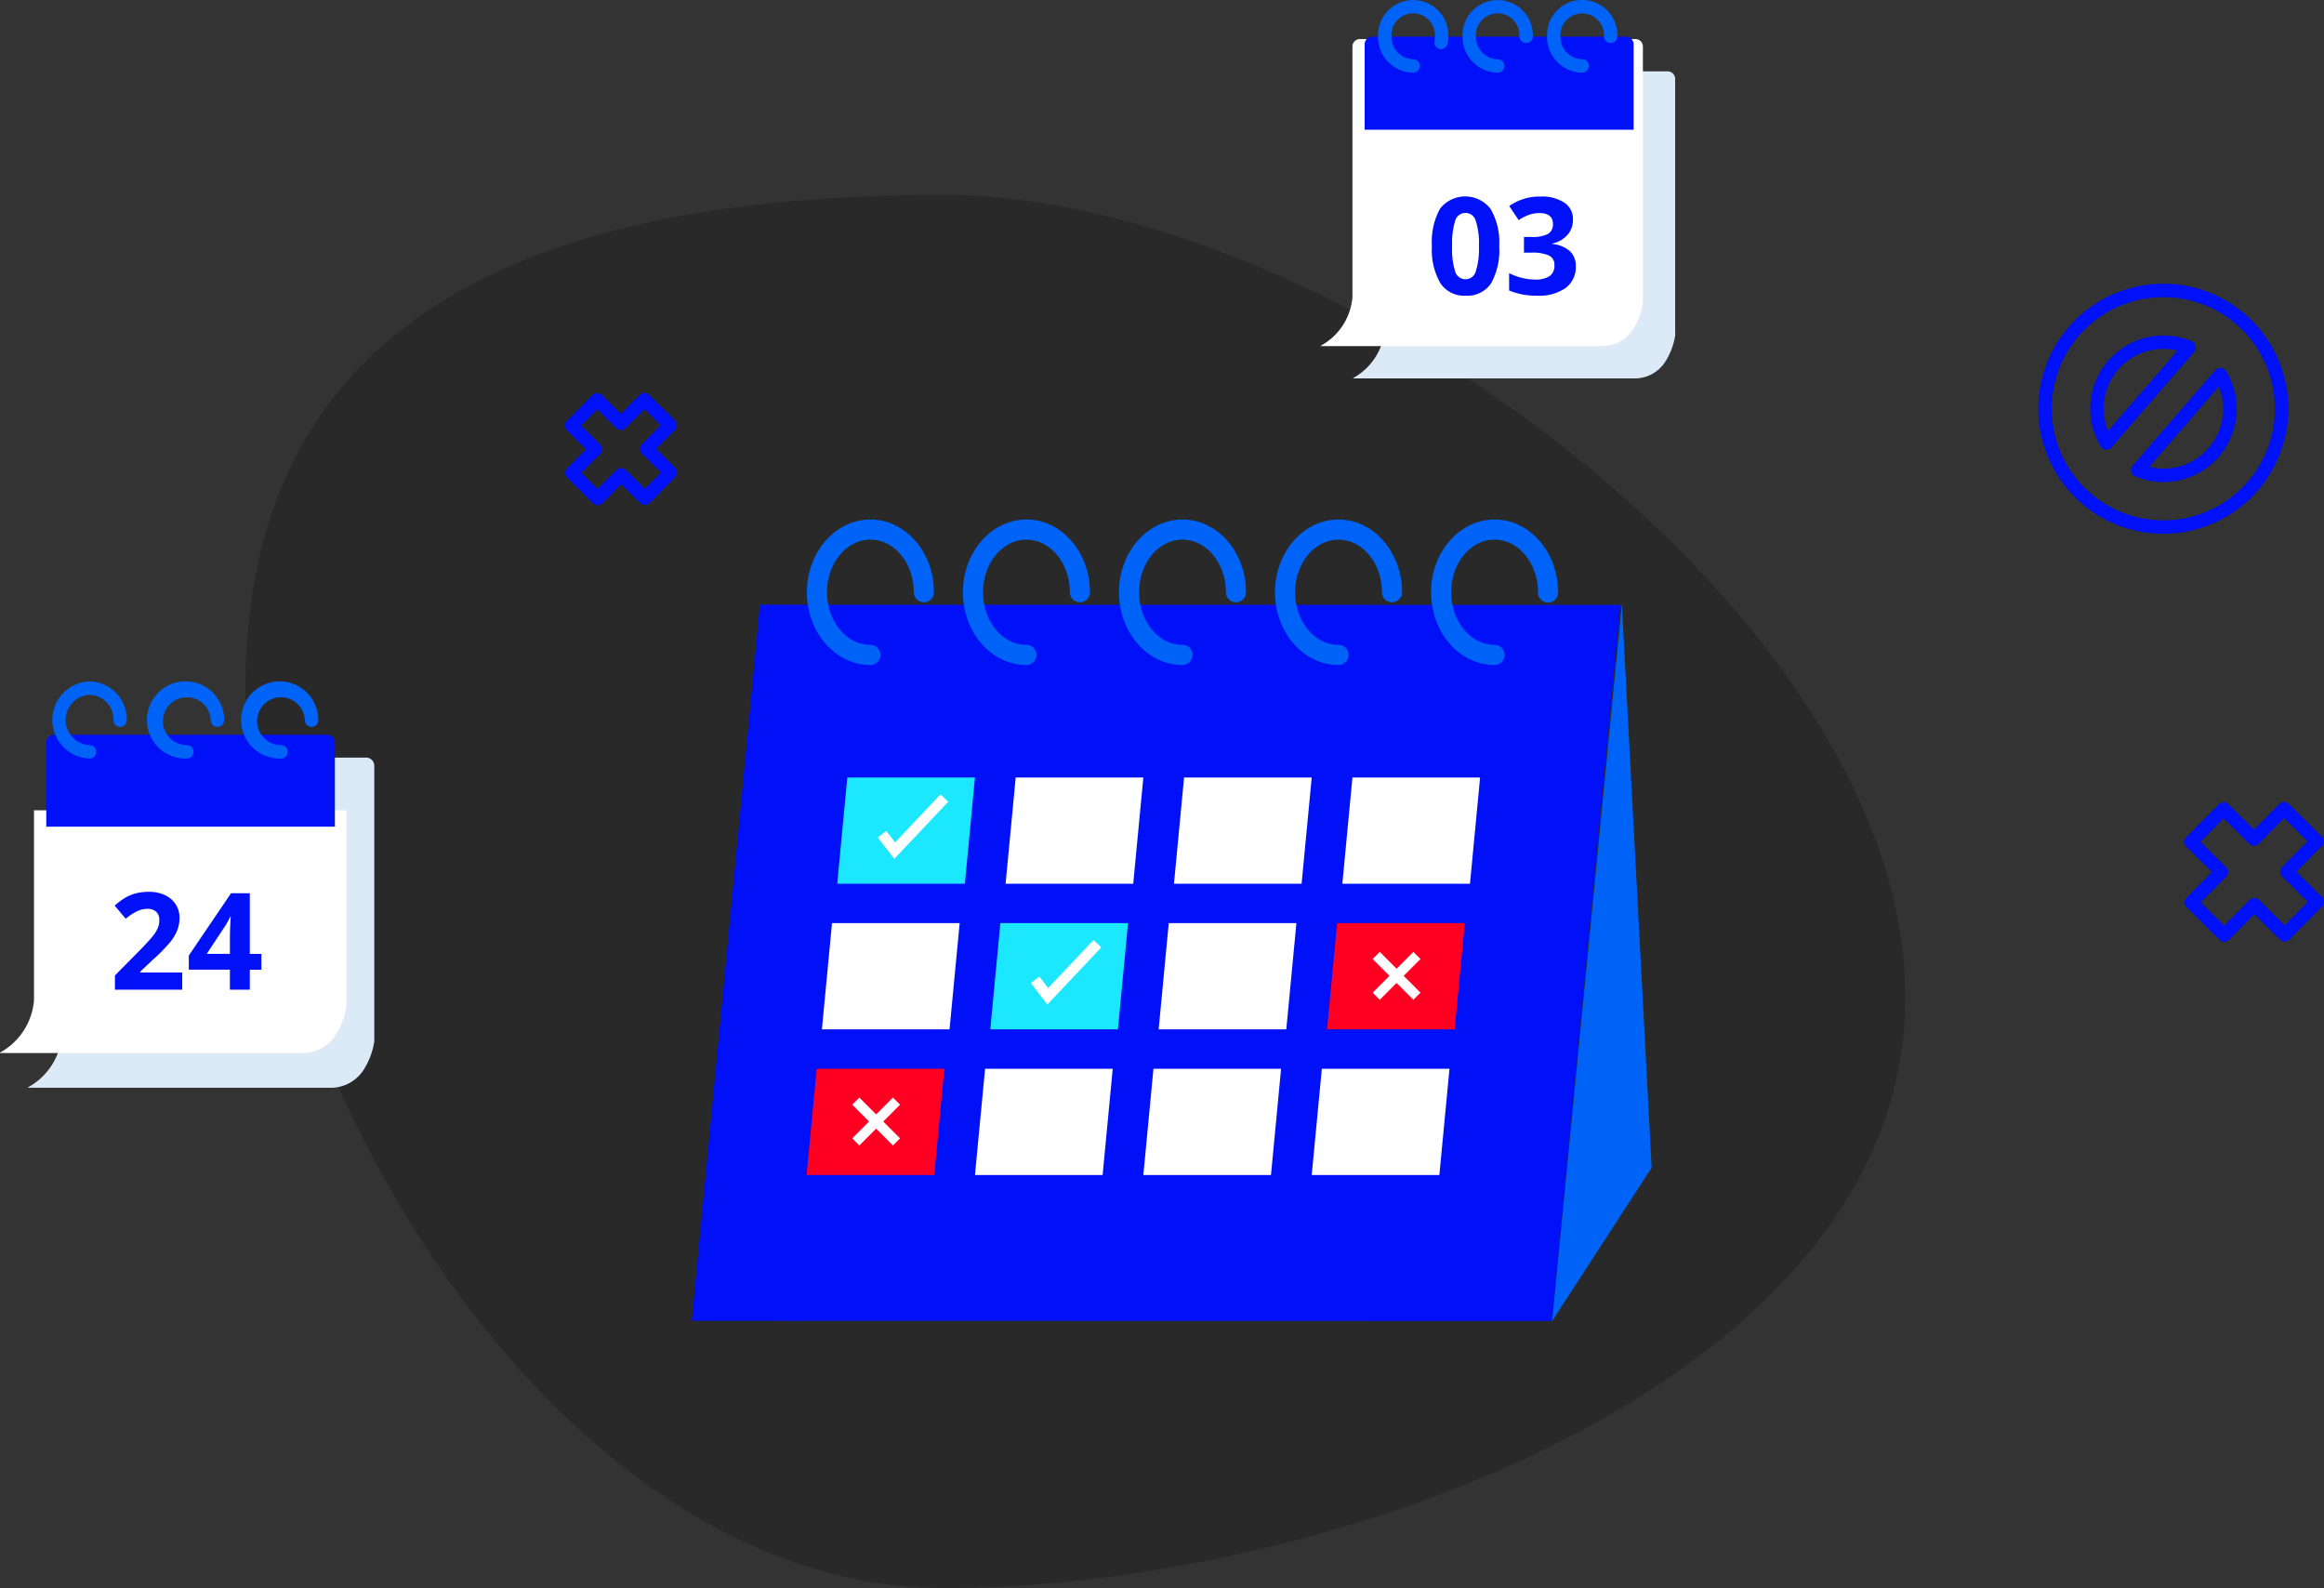 <svg id="welcome-illustration-4" xmlns="http://www.w3.org/2000/svg" width="322" height="220" viewBox="0 0 322 220">
  <rect x="0" y="0" width="322" height="220" fill="#333333" stroke="none"/>
  <path id="Path_602" data-name="Path 602" d="M264,138.2c-.066,53.295-79.9,81.87-133.361,81.8S33.934,148.414,34,95.118,77.421,26.934,130.879,27,264.066,84.9,264,138.2Z" fill="#292929"/>
  <path id="Path_603" data-name="Path 603" d="M308.181,130.47a.923.923,0,0,1-.654-.269l-4.56-4.525a.931.931,0,0,1-.007-1.314l3.512-3.554-3.545-3.516a.932.932,0,0,1-.006-1.316l4.522-4.567a.927.927,0,0,1,1.313,0l3.545,3.517,3.514-3.549a.928.928,0,0,1,1.313-.006l4.561,4.526a.927.927,0,0,1,.275.655.937.937,0,0,1-.27.66l-3.514,3.548,3.546,3.521a.931.931,0,0,1,0,1.315l-4.518,4.567a.929.929,0,0,1-1.313.006l-3.546-3.517L308.84,130.2A.922.922,0,0,1,308.181,130.47Zm-3.248-5.461,3.242,3.217,3.514-3.548a.929.929,0,0,1,1.313-.007l3.545,3.517,3.212-3.246-3.546-3.522a.932.932,0,0,1-.005-1.315l3.514-3.548-3.242-3.215-3.514,3.548a.927.927,0,0,1-1.313.006l-3.546-3.517-3.213,3.245,3.545,3.517a.932.932,0,0,1,.007,1.315Z" fill="#0010f7"/>
  <path id="Path_604" data-name="Path 604" d="M82.809,69.988a.924.924,0,0,1-.653-.27L78.59,66.18a.929.929,0,0,1-.006-1.314l2.6-2.634-2.628-2.608a.93.93,0,0,1-.006-1.315l3.535-3.571a.928.928,0,0,1,1.313-.006l2.629,2.608,2.605-2.631a.926.926,0,0,1,1.313-.005l3.566,3.538a.93.93,0,0,1,.006,1.315l-2.605,2.631L93.543,64.8a.931.931,0,0,1,.006,1.315l-3.533,3.571a.928.928,0,0,1-1.313.005l-2.629-2.607-2.606,2.631A.924.924,0,0,1,82.809,69.988Zm-2.253-4.474L82.8,67.743l2.606-2.631a.926.926,0,0,1,1.313-.005l2.629,2.607,2.226-2.25-2.629-2.611a.93.93,0,0,1-.006-1.315l2.6-2.631L89.3,56.678l-2.606,2.63a.93.93,0,0,1-1.313.006l-2.629-2.607-2.228,2.249,2.628,2.608a.93.93,0,0,1,.006,1.314Z" fill="#0010f7"/>
  <path id="Path_605" data-name="Path 605" d="M299.761,73.946a17.319,17.319,0,1,1,17.294-17.319A17.325,17.325,0,0,1,299.761,73.946Zm0-32.778A15.459,15.459,0,1,0,315.2,56.627,15.465,15.465,0,0,0,299.761,41.168Zm0,25.61a10.03,10.03,0,0,1-3.93-.795.931.931,0,0,1-.341-1.466l11.454-13.236a.929.929,0,0,1,1.5.13,10.134,10.134,0,0,1-8.681,15.366ZM297.8,64.685a8.274,8.274,0,0,0,9.635-11.135Zm-5.93-2.393a.765.765,0,0,1-.08,0,.926.926,0,0,1-.715-.447,10.134,10.134,0,0,1,12.609-14.573.932.932,0,0,1,.341,1.467L292.576,61.971A.931.931,0,0,1,291.874,62.292Zm7.887-13.956a8.272,8.272,0,0,0-7.68,11.367l9.634-11.133A8.224,8.224,0,0,0,299.761,48.336Z" fill="#0010f7"/>
  <path id="Path_606" data-name="Path 606" d="M215.06,183l-119.209-.025,9.445-99.2,119.209.025Z" fill="#0010f7"/>
  <path id="Path_607" data-name="Path 607" d="M224.717,83.692l4.128,78.07L215.06,183" fill="#0063f7"/>
  <path id="Path_608" data-name="Path 608" d="M120.6,92.125c-4.853,0-8.8-4.521-8.8-10.078s3.948-10.077,8.8-10.077,8.8,4.521,8.8,10.077a1.393,1.393,0,1,1-2.786,0c0-4.018-2.7-7.288-6.015-7.288s-6.015,3.269-6.015,7.288,2.7,7.289,6.015,7.289a1.395,1.395,0,0,1,0,2.79Z" fill="#0063f7"/>
  <path id="Path_609" data-name="Path 609" d="M142.219,92.125c-4.853,0-8.8-4.521-8.8-10.078s3.948-10.077,8.8-10.077,8.8,4.521,8.8,10.077a1.393,1.393,0,1,1-2.786,0c0-4.018-2.7-7.288-6.015-7.288s-6.016,3.269-6.016,7.288,2.7,7.289,6.016,7.289a1.395,1.395,0,0,1,0,2.79Z" fill="#0063f7"/>
  <path id="Path_610" data-name="Path 610" d="M163.838,92.125c-4.853,0-8.8-4.521-8.8-10.078s3.947-10.077,8.8-10.077,8.8,4.521,8.8,10.077a1.393,1.393,0,1,1-2.786,0c0-4.018-2.7-7.288-6.016-7.288s-6.015,3.269-6.015,7.288,2.7,7.289,6.015,7.289a1.395,1.395,0,0,1,0,2.79Z" fill="#0063f7"/>
  <path id="Path_611" data-name="Path 611" d="M185.459,92.125c-4.853,0-8.8-4.521-8.8-10.078s3.949-10.077,8.8-10.077,8.8,4.521,8.8,10.077a1.393,1.393,0,1,1-2.786,0c0-4.018-2.7-7.288-6.015-7.288s-6.016,3.269-6.016,7.288,2.7,7.289,6.016,7.289a1.395,1.395,0,0,1,0,2.79Z" fill="#0063f7"/>
  <path id="Path_612" data-name="Path 612" d="M207.079,92.125c-4.853,0-8.8-4.521-8.8-10.078s3.948-10.077,8.8-10.077,8.8,4.521,8.8,10.077a1.393,1.393,0,1,1-2.785,0c0-4.018-2.7-7.288-6.016-7.288s-6.015,3.269-6.015,7.288,2.7,7.289,6.015,7.289a1.395,1.395,0,0,1,0,2.79Z" fill="#0063f7"/>
  <path id="Path_613" data-name="Path 613" d="M133.685,122.425l-17.686,0,1.4-14.717,17.686,0Z" fill="#1be7ff"/>
  <path id="Path_614" data-name="Path 614" d="M157.014,122.425l-17.686,0,1.4-14.717,17.687,0Z" fill="#fff"/>
  <path id="Path_615" data-name="Path 615" d="M180.343,122.425l-17.686,0,1.4-14.717,17.687,0Z" fill="#fff"/>
  <path id="Path_616" data-name="Path 616" d="M203.673,122.425l-17.686,0,1.4-14.717,17.686,0Z" fill="#fff"/>
  <path id="Path_617" data-name="Path 617" d="M131.564,142.6l-17.686,0,1.4-14.718,17.687,0Z" fill="#fff"/>
  <path id="Path_618" data-name="Path 618" d="M154.893,142.6l-17.686,0,1.4-14.718,17.687,0Z" fill="#1be7ff"/>
  <path id="Path_619" data-name="Path 619" d="M178.222,142.6l-17.686,0,1.4-14.718,17.687,0Z" fill="#fff"/>
  <path id="Path_620" data-name="Path 620" d="M201.552,142.6l-17.686,0,1.4-14.718,17.686,0Z" fill="#f02"/>
  <path id="Path_621" data-name="Path 621" d="M129.443,162.778l-17.686,0,1.4-14.717,17.687,0Z" fill="#f02"/>
  <path id="Path_622" data-name="Path 622" d="M152.773,162.778l-17.687,0,1.4-14.717,17.686,0Z" fill="#fff"/>
  <path id="Path_623" data-name="Path 623" d="M176.1,162.778l-17.686,0,1.4-14.717,17.686,0Z" fill="#fff"/>
  <path id="Path_624" data-name="Path 624" d="M199.431,162.778l-17.686,0,1.4-14.717,17.687,0Z" fill="#fff"/>
  <path id="Path_625" data-name="Path 625" d="M123.906,118.985l-2.285-2.968,1.177-.908,1.223,1.589,6.284-6.651,1.079,1.022Z" fill="#fff"/>
  <path id="Path_626" data-name="Path 626" d="M145.113,139.162l-2.284-2.969,1.177-.908,1.223,1.59,6.284-6.652,1.079,1.023Z" fill="#fff"/>
  <path id="Path_627" data-name="Path 627" d="M196.814,132.859l-.985-.986L193.5,134.2l-2.327-2.331-.985.986,2.328,2.331-2.328,2.331.985.986,2.327-2.331,2.328,2.331.985-.986-2.328-2.331Z" fill="#fff"/>
  <path id="Path_628" data-name="Path 628" d="M124.705,153.036l-.985-.987-2.327,2.332-2.327-2.332-.985.987,2.327,2.331-2.327,2.332.985.986,2.327-2.331,2.327,2.331.985-.986-2.327-2.332Z" fill="#fff"/>
  <path id="Path_629" data-name="Path 629" d="M51.857,144.033V106.071a1.116,1.116,0,0,0-1.115-1.116H9.7a1.116,1.116,0,0,0-1.115,1.116v37.274c0,.04,0,.078-.005.118A9.123,9.123,0,0,1,3.9,150.624a.035.035,0,0,0,.015.067h41.9a5.39,5.39,0,0,0,4.478-2.35,10.192,10.192,0,0,0,1.567-4.069A.76.76,0,0,0,51.857,144.033Z" fill="#dceaf7"/>
  <path id="Path_630" data-name="Path 630" d="M4.711,138.53c0,.041,0,.079-.005.119a9.121,9.121,0,0,1-4.687,7.16.035.035,0,0,0,.015.067h41.9a5.388,5.388,0,0,0,4.479-2.35,10.182,10.182,0,0,0,1.567-4.069.754.754,0,0,0,0-.238v-26.97H4.711Z" fill="#fff"/>
  <path id="Path_631" data-name="Path 631" d="M25.25,137.1H15.925v-1.965l3.348-3.39q1.487-1.525,1.943-2.115a4.65,4.65,0,0,0,.657-1.091,2.783,2.783,0,0,0,.2-1.042,1.522,1.522,0,0,0-.443-1.2,1.715,1.715,0,0,0-1.182-.393,3.4,3.4,0,0,0-1.505.356,7.762,7.762,0,0,0-1.524,1.015l-1.532-1.819a9.972,9.972,0,0,1,1.633-1.187,5.982,5.982,0,0,1,1.414-.535,7.23,7.23,0,0,1,1.715-.187,5.082,5.082,0,0,1,2.208.456,3.536,3.536,0,0,1,1.487,1.28,3.4,3.4,0,0,1,.529,1.882,4.613,4.613,0,0,1-.324,1.731,6.651,6.651,0,0,1-1,1.659,24.515,24.515,0,0,1-2.395,2.421L19.438,134.6v.128H25.25Z" fill="#0010f7"/>
  <path id="Path_632" data-name="Path 632" d="M36.217,134.335H34.611V137.1H31.856v-2.769H26.162V132.37l5.848-8.624h2.6v8.4h1.606Zm-4.361-2.192v-2.266q0-.567.045-1.645t.073-1.252H31.9a10.18,10.18,0,0,1-.812,1.462l-2.445,3.7Z" fill="#0010f7"/>
  <path id="Path_633" data-name="Path 633" d="M45.373,101.782H7.442a1.11,1.11,0,0,0-1.03,1.175v11.567H46.4V102.957A1.11,1.11,0,0,0,45.373,101.782Z" fill="#0010f7"/>
  <path id="Path_634" data-name="Path 634" d="M25.891,105.083a5.347,5.347,0,1,1,5.166-5.344.929.929,0,1,1-1.857,0,3.314,3.314,0,1,0-3.309,3.484.93.93,0,0,1,0,1.86Z" fill="#0063f7"/>
  <path id="Path_635" data-name="Path 635" d="M12.408,105.083a5.347,5.347,0,0,1,0-10.687,5.263,5.263,0,0,1,5.166,5.343.929.929,0,1,1-1.857,0,3.4,3.4,0,0,0-3.309-3.484,3.488,3.488,0,0,0,0,6.967.93.93,0,0,1,0,1.86Z" fill="#0063f7"/>
  <path id="Path_636" data-name="Path 636" d="M38.933,105.083A5.347,5.347,0,1,1,44.1,99.739a.929.929,0,1,1-1.857,0,3.313,3.313,0,1,0-3.309,3.484.93.93,0,0,1,0,1.86Z" fill="#0063f7"/>
  <path id="Path_637" data-name="Path 637" d="M232.1,46.231V10.924a1.037,1.037,0,0,0-1.037-1.038H192.9a1.038,1.038,0,0,0-1.037,1.038V45.591a1.013,1.013,0,0,1-.005.11,8.482,8.482,0,0,1-4.359,6.66.033.033,0,0,0,.015.062h38.968a5.013,5.013,0,0,0,4.166-2.186,9.476,9.476,0,0,0,1.457-3.785A.687.687,0,0,0,232.1,46.231Z" fill="#dceaf7"/>
  <path id="Path_638" data-name="Path 638" d="M227.63,41.754V6.446a1.037,1.037,0,0,0-1.037-1.038H188.426a1.037,1.037,0,0,0-1.037,1.038V41.113c0,.037,0,.073-.005.11a8.484,8.484,0,0,1-4.359,6.66.033.033,0,0,0,.014.062h38.969a5.012,5.012,0,0,0,4.165-2.186,9.476,9.476,0,0,0,1.457-3.785A.688.688,0,0,0,227.63,41.754Z" fill="#fff"/>
  <path id="Path_639" data-name="Path 639" d="M207.72,34.1a9.316,9.316,0,0,1-1.146,5.181,3.968,3.968,0,0,1-3.525,1.681,3.929,3.929,0,0,1-3.482-1.735A9.2,9.2,0,0,1,198.4,34.1a9.414,9.414,0,0,1,1.14-5.213,4.431,4.431,0,0,1,7,.078A9.205,9.205,0,0,1,207.72,34.1Zm-6.524,0a10.4,10.4,0,0,0,.424,3.523,1.484,1.484,0,0,0,2.851-.014,10.119,10.119,0,0,0,.438-3.509,10.064,10.064,0,0,0-.442-3.531,1.477,1.477,0,0,0-2.842,0A10.381,10.381,0,0,0,201.2,34.1Z" fill="#0010f7"/>
  <path id="Path_640" data-name="Path 640" d="M217.939,30.41a3.144,3.144,0,0,1-.757,2.129,3.932,3.932,0,0,1-2.126,1.206V33.8a4.244,4.244,0,0,1,2.445.983,2.754,2.754,0,0,1,.83,2.106,3.569,3.569,0,0,1-1.4,3,6.427,6.427,0,0,1-3.986,1.073,9.666,9.666,0,0,1-3.851-.722v-2.4a8.714,8.714,0,0,0,1.706.64,7.171,7.171,0,0,0,1.843.246,3.578,3.578,0,0,0,2.062-.475,1.745,1.745,0,0,0,.666-1.526,1.379,1.379,0,0,0-.766-1.334A5.676,5.676,0,0,0,212.163,35h-1.012V32.831h1.03a4.785,4.785,0,0,0,2.268-.407,1.469,1.469,0,0,0,.716-1.393q0-1.518-1.9-1.517a4.338,4.338,0,0,0-1.337.219,6.509,6.509,0,0,0-1.51.758l-1.305-1.946a7.24,7.24,0,0,1,4.352-1.316,5.614,5.614,0,0,1,3.271.841A2.7,2.7,0,0,1,217.939,30.41Z" fill="#0010f7"/>
  <path id="Path_641" data-name="Path 641" d="M225.385,5.074H190.041a1.092,1.092,0,0,0-.96,1.189V17.968h37.264V6.263A1.092,1.092,0,0,0,225.385,5.074Z" fill="#0010f7"/>
  <path id="Path_642" data-name="Path 642" d="M195.8,10.069a4.959,4.959,0,0,1-4.869-5.035,4.872,4.872,0,1,1,9.739,0,5.217,5.217,0,0,1-.093.983.929.929,0,1,1-1.824-.349,3.367,3.367,0,0,0,.06-.635,3.017,3.017,0,1,0-6.025,0A3.1,3.1,0,0,0,195.8,8.209a.93.93,0,0,1,0,1.86Z" fill="#0063f7"/>
  <path id="Path_643" data-name="Path 643" d="M207.51,10.069a4.96,4.96,0,0,1-4.87-5.035,4.872,4.872,0,1,1,9.739,0,.928.928,0,1,1-1.857,0,3.017,3.017,0,1,0-6.025,0,3.1,3.1,0,0,0,3.013,3.175.93.93,0,0,1,0,1.86Z" fill="#0063f7"/>
  <path id="Path_644" data-name="Path 644" d="M219.217,10.069a4.959,4.959,0,0,1-4.869-5.035,4.873,4.873,0,1,1,9.74,0,.928.928,0,1,1-1.857,0,3.017,3.017,0,1,0-6.026,0,3.1,3.1,0,0,0,3.012,3.175.93.93,0,0,1,0,1.86Z" fill="#0063f7"/>
</svg>
